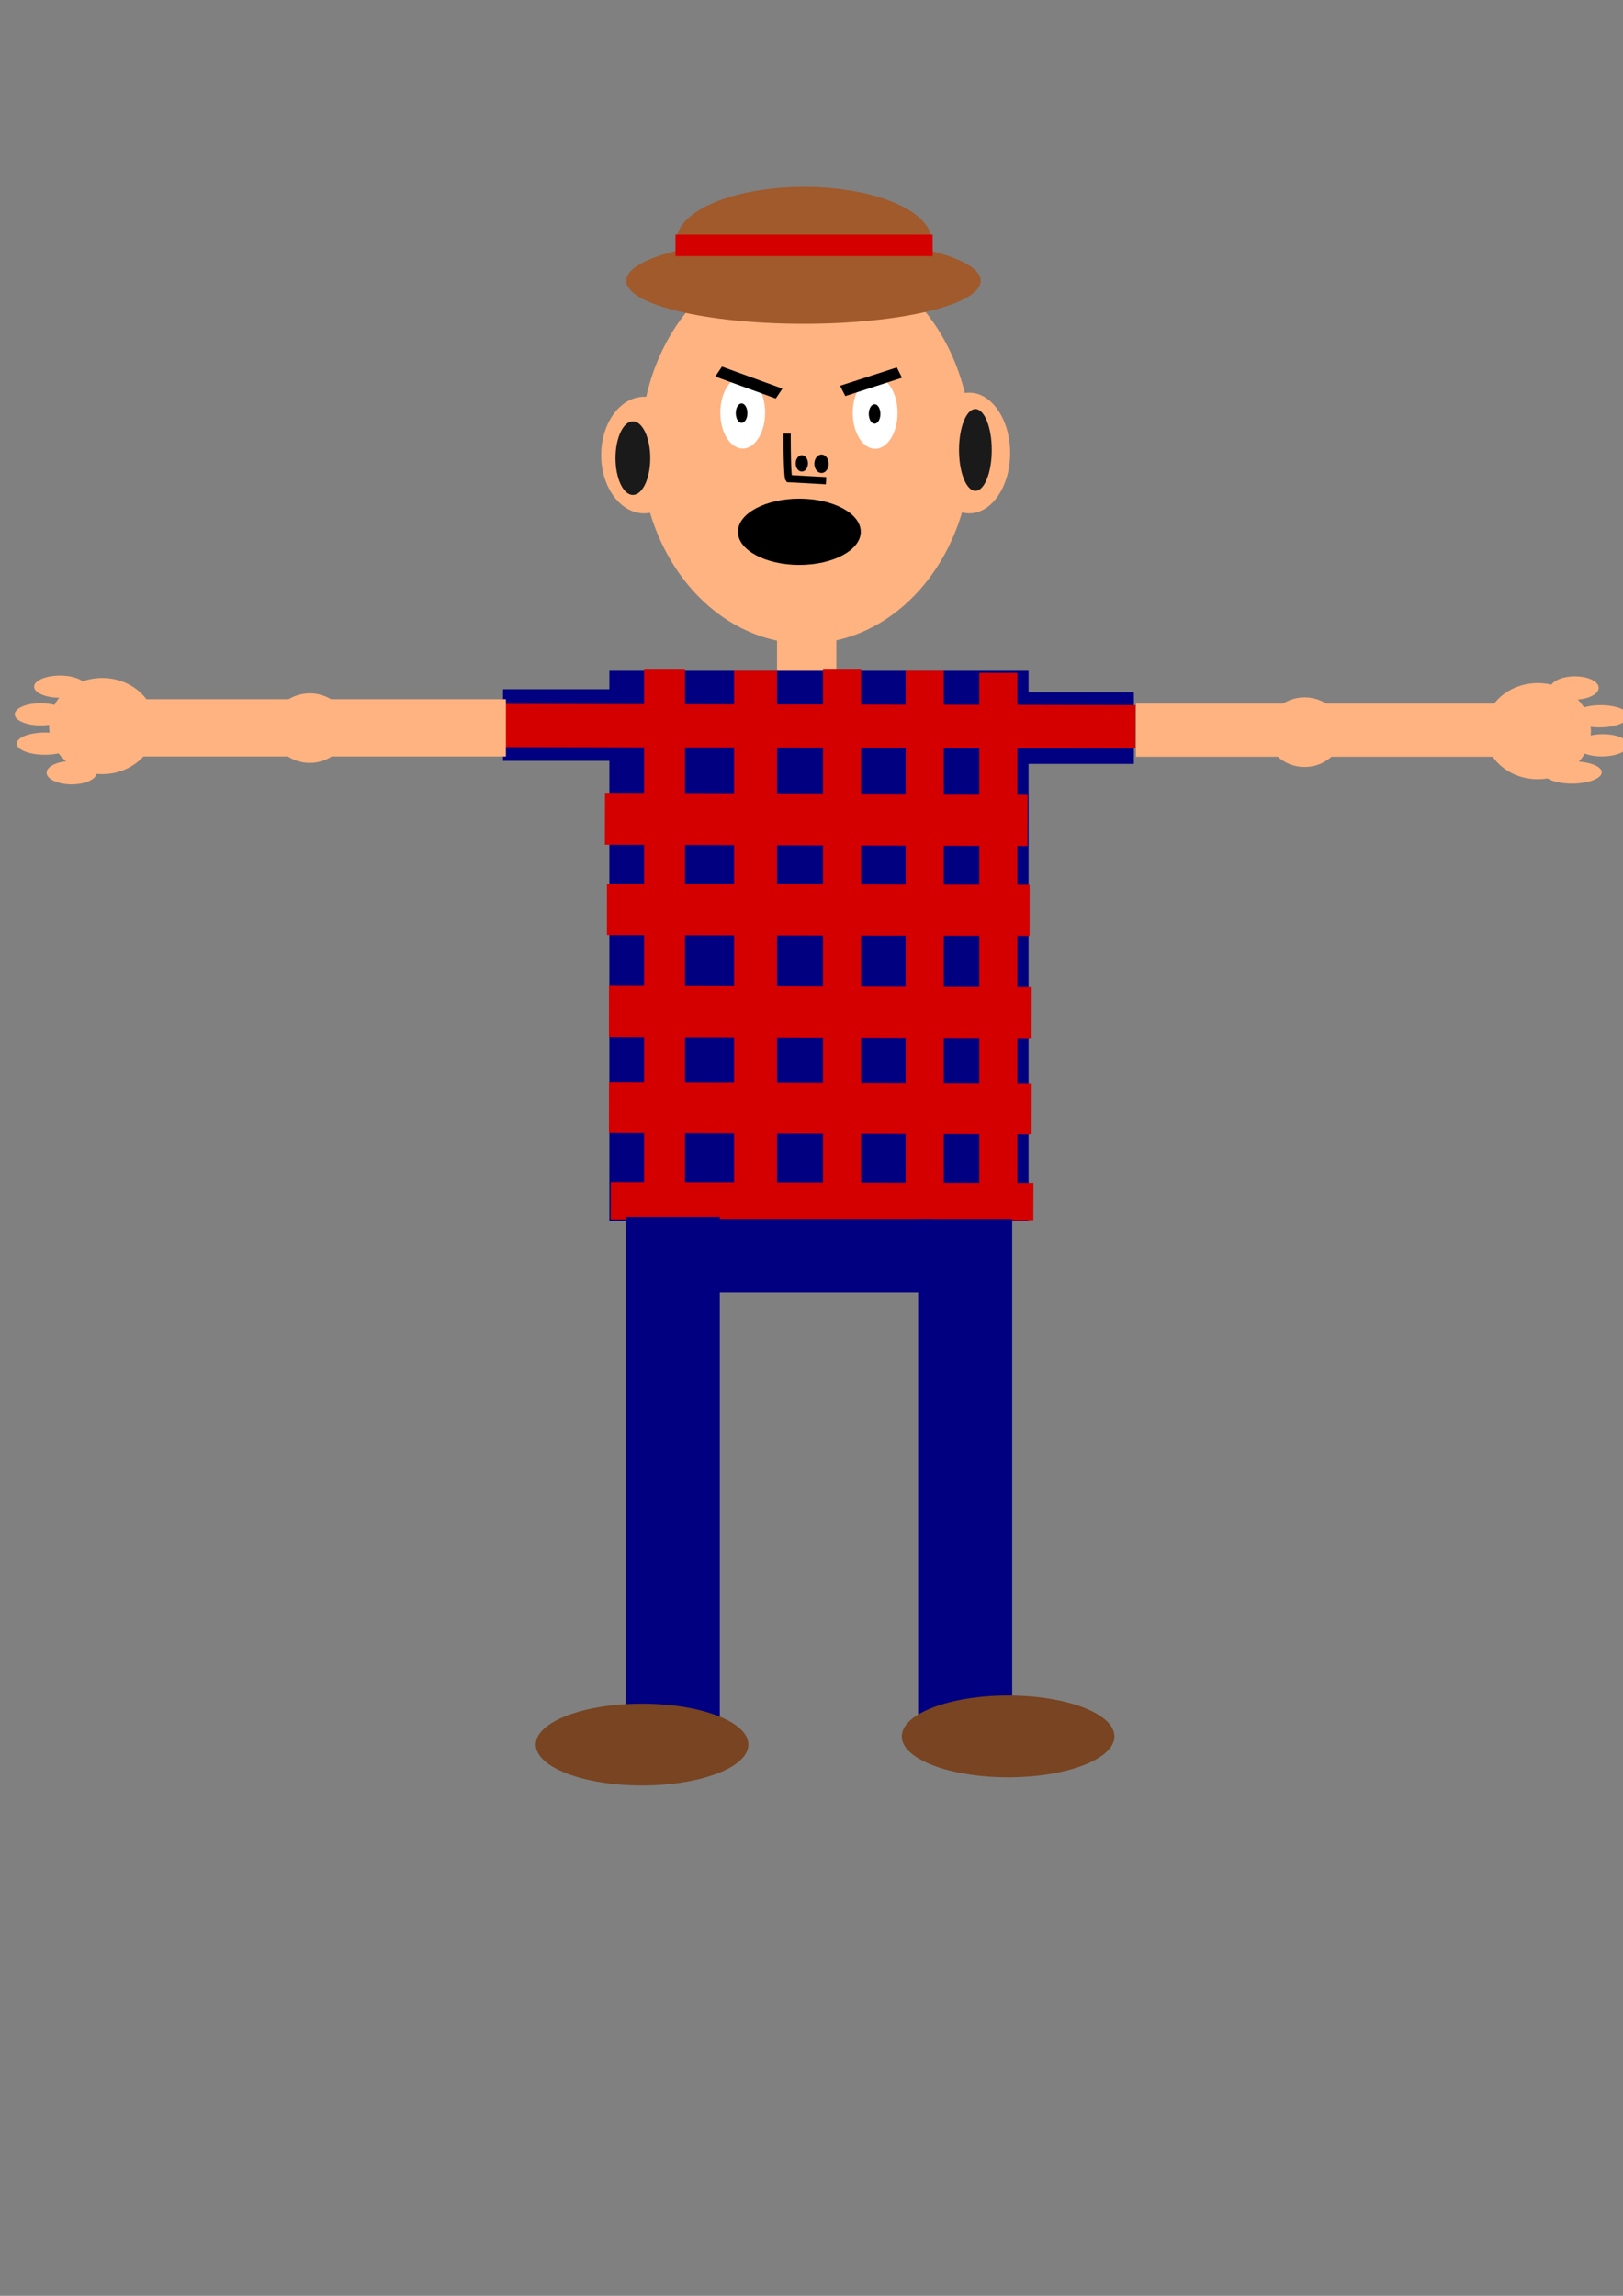 <?xml version="1.0" encoding="UTF-8" standalone="no"?>
<svg
   xmlns:dc="http://purl.org/dc/elements/1.1/"
   xmlns:cc="http://creativecommons.org/ns#"
   xmlns:rdf="http://www.w3.org/1999/02/22-rdf-syntax-ns#"
   xmlns:svg="http://www.w3.org/2000/svg"
   xmlns="http://www.w3.org/2000/svg"
   xmlns:sodipodi="http://sodipodi.sourceforge.net/DTD/sodipodi-0.dtd"
   xmlns:inkscape="http://www.inkscape.org/namespaces/inkscape"
   width="210mm"
   height="297mm"
   viewBox="0 0 210 297"
   version="1.1"
   id="svg119"
   inkscape:version="1.0.1 (3bc2e813f5, 2020-09-07)"
   sodipodi:docname="cartoonish_farmer_model.svg">
  <rect x="0" y="0" width="210" height="297" fill="#808080" stroke="none"/>
  <defs
     id="defs113">
    <rect
       x="80.698"
       y="157.427"
       width="27.252"
       height="14.552"
       id="rect1195" />
  </defs>
  <sodipodi:namedview
     id="base"
     pagecolor="#ffffff"
     bordercolor="#666666"
     borderopacity="1.0"
     inkscape:pageopacity="0.0"
     inkscape:pageshadow="2"
     inkscape:zoom="1"
     inkscape:cx="422.98903"
     inkscape:cy="467.22833"
     inkscape:document-units="mm"
     inkscape:current-layer="layer1"
     inkscape:document-rotation="0"
     showgrid="false"
     inkscape:snap-nodes="true"
     inkscape:snap-others="false"
     inkscape:snap-global="false"
     inkscape:window-width="1920"
     inkscape:window-height="1137"
     inkscape:window-x="-8"
     inkscape:window-y="-8"
     inkscape:window-maximized="1"
     showguides="true"
     inkscape:guide-bbox="true" />
  <g
     inkscape:label="Layer 1"
     inkscape:groupmode="layer"
     id="layer1">
    <path
       style="fill:#ffff00;fill-opacity:1;fill-rule:evenodd;stroke:#000000;stroke-width:2.759;stroke-linecap:butt;stroke-linejoin:round;stroke-miterlimit:4;stroke-dasharray:none;stroke-opacity:1;paint-order:markers stroke fill"
       d=""
       id="path956"
       transform="scale(0.265)" />
    <path
       style="fill:#ffff00;fill-opacity:1;fill-rule:evenodd;stroke:#000000;stroke-width:2.759;stroke-linecap:butt;stroke-linejoin:round;stroke-miterlimit:4;stroke-dasharray:none;stroke-opacity:1;paint-order:markers stroke fill"
       d=""
       id="path982"
       transform="scale(0.265)" />
    <path
       style="fill:#ffff00;fill-opacity:1;fill-rule:evenodd;stroke:#000000;stroke-width:2.759;stroke-linecap:butt;stroke-linejoin:round;stroke-miterlimit:4;stroke-dasharray:none;stroke-opacity:1;paint-order:markers stroke fill"
       d=""
       id="path986"
       transform="scale(0.265)" />
    <path
       style="fill:#ffff00;fill-opacity:1;fill-rule:evenodd;stroke:#000000;stroke-width:2.759;stroke-linecap:butt;stroke-linejoin:round;stroke-miterlimit:4;stroke-dasharray:none;stroke-opacity:1;paint-order:markers stroke fill"
       d=""
       id="path1010"
       transform="scale(0.265)" />
    <path
       style="fill:#ffff00;fill-opacity:1;fill-rule:evenodd;stroke:#000000;stroke-width:2.759;stroke-linecap:butt;stroke-linejoin:round;stroke-miterlimit:4;stroke-dasharray:none;stroke-opacity:1;paint-order:markers stroke fill"
       d=""
       id="path1040"
       transform="scale(0.265)" />
    <path
       style="fill:#ffff00;fill-opacity:1;fill-rule:evenodd;stroke:#000000;stroke-width:2.759;stroke-linecap:butt;stroke-linejoin:round;stroke-miterlimit:4;stroke-dasharray:none;stroke-opacity:1;paint-order:markers stroke fill"
       d=""
       id="path1042"
       transform="scale(0.265)" />
    <path
       style="fill:#ffff00;fill-opacity:1;fill-rule:evenodd;stroke:#000000;stroke-width:2.759;stroke-linecap:butt;stroke-linejoin:round;stroke-miterlimit:4;stroke-dasharray:none;stroke-opacity:1;paint-order:markers stroke fill"
       d=""
       id="path1054"
       transform="scale(0.265)" />
    <path
       style="fill:#ffff00;fill-opacity:1;fill-rule:evenodd;stroke:#000000;stroke-width:2.759;stroke-linecap:butt;stroke-linejoin:round;stroke-miterlimit:4;stroke-dasharray:none;stroke-opacity:1;paint-order:markers stroke fill"
       d=""
       id="path1060"
       transform="scale(0.265)" />
    <g
       id="g1906"
       transform="translate(-6.615,-3.175)">
      <g
         id="g1836"
         transform="translate(7.673,-11.906)">
        <rect
           style="fill:#ffb380;stroke-width:0.519;stroke-miterlimit:4;stroke-dasharray:none"
           id="rect1341"
           width="7.673"
           height="11.906"
           x="99.483"
           y="94.985" />
        <g
           id="g1776">
          <ellipse
             style="fill:#ffb380;fill-rule:evenodd;stroke-width:0.111"
             id="path428"
             cx="103.228"
             cy="72.967"
             rx="21.389"
             ry="25.38" />
          <ellipse
             style="fill:#000000;stroke-width:0.454;stroke-miterlimit:4;stroke-dasharray:none"
             id="path1295"
             cx="102.368"
             cy="83.876"
             rx="7.947"
             ry="4.286" />
          <g
             id="g1322"
             transform="matrix(0.945,0,0,0.896,19.871,-33.884)">
            <g
               id="g1289"
               transform="translate(-0.227,1.439)">
              <ellipse
                 style="fill:#ffffff;stroke-width:0.519;stroke-miterlimit:4;stroke-dasharray:none"
                 id="path430"
                 cx="79.772"
                 cy="112.786"
                 rx="3.067"
                 ry="5.187" />
              <ellipse
                 style="fill:#000000;stroke-width:0.519;stroke-miterlimit:4;stroke-dasharray:none"
                 id="path1270"
                 cx="79.62"
                 cy="112.861"
                 rx="0.795"
                 ry="1.401" />
            </g>
            <rect
               style="fill:#000000;stroke-width:0.347;stroke-miterlimit:4;stroke-dasharray:none"
               id="rect1299"
               width="8.869"
               height="1.699"
               x="125.043"
               y="74.514"
               transform="matrix(0.934,0.358,-0.538,0.843,0,0)"
               inkscape:transform-center-x="-0.40437703"
               inkscape:transform-center-y="0.096162274" />
          </g>
          <g
             id="g1328"
             transform="matrix(0.945,0,0,0.896,19.871,-33.884)">
            <g
               id="g1293"
               transform="translate(0.454,1.136)">
              <ellipse
                 style="fill:#ffffff;stroke-width:0.319"
                 id="path430-9"
                 cx="97.225"
                 cy="113.126"
                 rx="3.067"
                 ry="5.187" />
              <ellipse
                 style="fill:#000000;stroke-width:0.519;stroke-miterlimit:4;stroke-dasharray:none"
                 id="path1270-3"
                 cx="97.149"
                 cy="113.278"
                 rx="0.795"
                 ry="1.401" />
            </g>
            <rect
               style="fill:#000000;stroke-width:0.328;stroke-miterlimit:4;stroke-dasharray:none"
               id="rect1299-3"
               width="8.199"
               height="1.65"
               x="36.336"
               y="135.345"
               transform="matrix(0.947,-0.323,0.432,0.902,0,0)"
               inkscape:transform-center-x="-0.24864795"
               inkscape:transform-center-y="-0.12104501" />
          </g>
          <g
             id="g1339"
             transform="matrix(0.945,0,0,0.896,7.113,-23.922)">
            <ellipse
               style="fill:#a05a2c;stroke-width:0.519;stroke-miterlimit:4;stroke-dasharray:none"
               id="path1330"
               cx="101.367"
               cy="84.068"
               rx="24.268"
               ry="6.209" />
            <ellipse
               style="fill:#a05a2c;stroke-width:0.523;stroke-miterlimit:4;stroke-dasharray:none"
               id="path1332"
               cx="101.443"
               cy="78.276"
               rx="17.454"
               ry="7.761" />
            <rect
               style="fill:#d40000;stroke-width:0.519;stroke-miterlimit:4;stroke-dasharray:none"
               id="rect1334"
               width="35.21"
               height="3.105"
               x="83.838"
               y="77.405" />
          </g>
          <ellipse
             style="fill:#ffb380;stroke-width:0.519;stroke-miterlimit:4;stroke-dasharray:none"
             id="path1524"
             cx="82.285"
             cy="73.951"
             rx="5.556"
             ry="7.541" />
          <ellipse
             style="fill:#ffb380;stroke-width:0.498;stroke-miterlimit:4;stroke-dasharray:none"
             id="path1526"
             cx="124.354"
             cy="73.686"
             rx="5.292"
             ry="7.805" />
          <ellipse
             style="fill:#1a1a1a;stroke-width:0.455;stroke-miterlimit:4;stroke-dasharray:none"
             id="path1532"
             cx="125.148"
             cy="73.29"
             rx="2.117"
             ry="5.292" />
          <ellipse
             style="fill:#1a1a1a;stroke-width:0.445;stroke-miterlimit:4;stroke-dasharray:none"
             id="path1532-6"
             cx="80.83"
             cy="74.348"
             rx="2.249"
             ry="4.763" />
        </g>
        <g
           id="g1652"
           transform="translate(4.763,-0.529)">
          <rect
             style="fill:#000080;stroke-width:0.442;stroke-miterlimit:4;stroke-dasharray:none"
             id="rect1343"
             width="54.24"
             height="71.173"
             x="73.025"
             y="102.394" />
          <rect
             style="fill:#d40000;stroke-width:0.562;stroke-miterlimit:4;stroke-dasharray:none"
             id="rect1345"
             width="5.292"
             height="71.438"
             x="77.523"
             y="102.129" />
          <rect
             style="fill:#d40000;stroke-width:0.537;stroke-miterlimit:4;stroke-dasharray:none"
             id="rect1345-6"
             width="4.932"
             height="70.115"
             x="120.885"
             y="102.658" />
          <rect
             style="fill:#d40000;stroke-width:0.54;stroke-miterlimit:4;stroke-dasharray:none"
             id="rect1345-3"
             width="4.932"
             height="70.908"
             x="111.36"
             y="102.394" />
          <rect
             style="fill:#d40000;stroke-width:0.542;stroke-miterlimit:4;stroke-dasharray:none"
             id="rect1345-37"
             width="4.932"
             height="71.438"
             x="100.666"
             y="102.129" />
          <rect
             style="fill:#d40000;stroke-width:0.575;stroke-miterlimit:4;stroke-dasharray:none"
             id="rect1345-2"
             width="5.556"
             height="71.173"
             x="89.165"
             y="102.394" />
          <rect
             style="fill:#d40000;stroke-width:0.469;stroke-miterlimit:4;stroke-dasharray:none"
             id="rect1345-33"
             width="4.813"
             height="54.69"
             x="-173.211"
             y="73.713"
             transform="matrix(0.003,-1,1,0.002,0,0)" />
          <rect
             style="fill:#d40000;stroke-width:0.55;stroke-miterlimit:4;stroke-dasharray:none"
             id="rect1345-4"
             width="6.615"
             height="54.69"
             x="-161.981"
             y="73.295"
             transform="matrix(0.002,-1,1,0.003,0,0)" />
          <rect
             style="fill:#d40000;stroke-width:0.55;stroke-miterlimit:4;stroke-dasharray:none"
             id="rect1345-90"
             width="6.615"
             height="54.69"
             x="-149.545"
             y="73.27"
             transform="matrix(0.002,-1,1,0.003,0,0)" />
          <rect
             style="fill:#d40000;stroke-width:0.55;stroke-miterlimit:4;stroke-dasharray:none"
             id="rect1345-42"
             width="6.615"
             height="54.69"
             x="-136.437"
             y="72.819"
             transform="matrix(8.2690327e-4,-1,1,0.002,0,0)" />
          <rect
             style="fill:#d40000;stroke-width:0.55;stroke-miterlimit:4;stroke-dasharray:none"
             id="rect1345-336"
             width="6.615"
             height="54.69"
             x="-124.676"
             y="72.691"
             transform="matrix(0.002,-1,1,0.003,0,0)" />
          <rect
             style="fill:#000080;stroke-width:0.23;stroke-miterlimit:4;stroke-dasharray:none"
             id="rect1549"
             width="14.287"
             height="9.26"
             x="59.267"
             y="104.775" />
          <rect
             style="fill:#000080;stroke-width:0.23;stroke-miterlimit:4;stroke-dasharray:none"
             id="rect1549-3"
             width="14.287"
             height="9.26"
             x="126.603"
             y="105.172" />
          <rect
             style="fill:#d40000;stroke-width:0.618;stroke-miterlimit:4;stroke-dasharray:none"
             id="rect1345-61-3"
             width="5.585"
             height="82.018"
             x="-112.138"
             y="59.529"
             transform="matrix(0.004,-1,1,0.002,0,0)" />
        </g>
        <g
           id="g1745">
          <path
             style="fill:#ffb380;stroke-width:0.599;stroke-miterlimit:4;stroke-dasharray:none"
             d="m 7.781,109.24 v -3.704 H 36.092 64.402 v 3.704 3.704 H 36.092 7.781 Z"
             id="path1600" />
          <ellipse
             style="fill:#ffb380;stroke-width:0.535;stroke-miterlimit:4;stroke-dasharray:none"
             id="path1602"
             cx="39.026"
             cy="109.273"
             rx="4.895"
             ry="4.498" />
          <ellipse
             style="fill:#ffb380;stroke-width:0.509;stroke-miterlimit:4;stroke-dasharray:none"
             id="path1621-8"
             cx="12.171"
             cy="109.008"
             rx="6.879"
             ry="6.218" />
          <ellipse
             style="fill:#ffb380;stroke-width:0.346;stroke-miterlimit:4;stroke-dasharray:none"
             id="path1654"
             cx="6.704"
             cy="103.917"
             rx="3.352"
             ry="1.437" />
          <ellipse
             style="fill:#ffb380;stroke-width:0.36;stroke-miterlimit:4;stroke-dasharray:none"
             id="path1654-3"
             cx="4.752"
             cy="111.285"
             rx="3.647"
             ry="1.437" />
          <ellipse
             style="fill:#ffb380;stroke-width:0.348;stroke-miterlimit:4;stroke-dasharray:none"
             id="path1654-39"
             cx="8.215"
             cy="115.042"
             rx="3.242"
             ry="1.51" />
          <ellipse
             style="fill:#ffb380;stroke-width:0.346;stroke-miterlimit:4;stroke-dasharray:none"
             id="path1654-1"
             cx="4.199"
             cy="107.49"
             rx="3.352"
             ry="1.437" />
        </g>
        <g
           id="g1754">
          <rect
             style="fill:#ffb380;stroke-width:0.491;stroke-miterlimit:4;stroke-dasharray:none"
             id="rect1583-3"
             width="56.885"
             height="6.879"
             x="145.918"
             y="106.098" />
          <ellipse
             style="fill:#ffb380;stroke-width:0.535;stroke-miterlimit:4;stroke-dasharray:none"
             id="path1602-7"
             cx="167.746"
             cy="109.802"
             rx="4.895"
             ry="4.498" />
          <ellipse
             style="fill:#ffb380;stroke-width:0.509;stroke-miterlimit:4;stroke-dasharray:none"
             id="path1621"
             cx="197.908"
             cy="109.67"
             rx="6.879"
             ry="6.218" />
          <ellipse
             style="fill:#ffb380;stroke-width:0.367;stroke-miterlimit:4;stroke-dasharray:none"
             id="path1654-6"
             cx="-201.126"
             cy="-116.827"
             rx="3.778"
             ry="1.437"
             transform="matrix(-1,0.009,-0.011,-1,0,0)"
             inkscape:transform-center-x="41.395882"
             inkscape:transform-center-y="-14.781688" />
          <ellipse
             style="fill:#ffb380;stroke-width:0.36;stroke-miterlimit:4;stroke-dasharray:none"
             id="path1654-3-4"
             cx="-204.886"
             cy="-109.834"
             rx="3.647"
             ry="1.437"
             transform="rotate(179.417)"
             inkscape:transform-center-x="34.848366"
             inkscape:transform-center-y="-22.16853" />
          <ellipse
             style="fill:#ffb380;stroke-width:0.342;stroke-miterlimit:4;stroke-dasharray:none"
             id="path1654-39-2"
             cx="-201.6"
             cy="-106.308"
             rx="3.131"
             ry="1.51"
             transform="matrix(-1,0.011,-0.01,-1,0,0)"
             inkscape:transform-center-x="37.041679"
             inkscape:transform-center-y="-25.890516" />
          <ellipse
             style="fill:#ffb380;stroke-width:0.346;stroke-miterlimit:4;stroke-dasharray:none"
             id="path1654-1-2"
             cx="-205.123"
             cy="-113.593"
             rx="3.352"
             ry="1.437"
             transform="rotate(179.417)"
             inkscape:transform-center-x="34.257254"
             inkscape:transform-center-y="-18.380179" />
        </g>
        <rect
           style="fill:#000080;stroke-width:0.519;stroke-miterlimit:4;stroke-dasharray:none"
           id="rect1715"
           width="12.171"
           height="66.146"
           x="79.904"
           y="172.508" />
        <rect
           style="fill:#000080;stroke-width:0.543;stroke-miterlimit:4;stroke-dasharray:none"
           id="rect1717"
           width="12.171"
           height="66.94"
           x="117.74"
           y="172.773" />
        <ellipse
           style="fill:#784421;stroke-width:0.44;stroke-miterlimit:4;stroke-dasharray:none"
           id="path1719"
           cx="82.021"
           cy="240.771"
           rx="13.758"
           ry="5.292" />
        <ellipse
           style="fill:#784421;stroke-width:0.44;stroke-miterlimit:4;stroke-dasharray:none"
           id="path1719-0"
           cx="129.381"
           cy="239.712"
           rx="13.758"
           ry="5.292" />
        <rect
           style="fill:#000080;stroke-width:0.697;stroke-miterlimit:4;stroke-dasharray:none"
           id="rect1736"
           width="28.84"
           height="9.525"
           x="90.752"
           y="172.773" />
      </g>
      <path
         style="fill:none;stroke:#000000;stroke-width:0.936;stroke-linecap:butt;stroke-linejoin:miter;stroke-miterlimit:4;stroke-dasharray:none;stroke-opacity:1"
         d="m 108.459,59.259 c 0,5.57 0.21,5.835 0.21,5.835 l 4.832,0.265"
         id="path1838" />
      <ellipse
         style="fill:#000000;stroke-width:0.936;stroke-miterlimit:4;stroke-dasharray:none"
         id="path1840"
         cx="110.364"
         cy="63.12"
         rx="0.794"
         ry="1.058" />
      <ellipse
         style="fill:#000000;stroke-width:0.936;stroke-miterlimit:4;stroke-dasharray:none"
         id="path1842"
         cx="112.911"
         cy="63.169"
         rx="0.926"
         ry="1.191" />
    </g>
  </g>
</svg>
